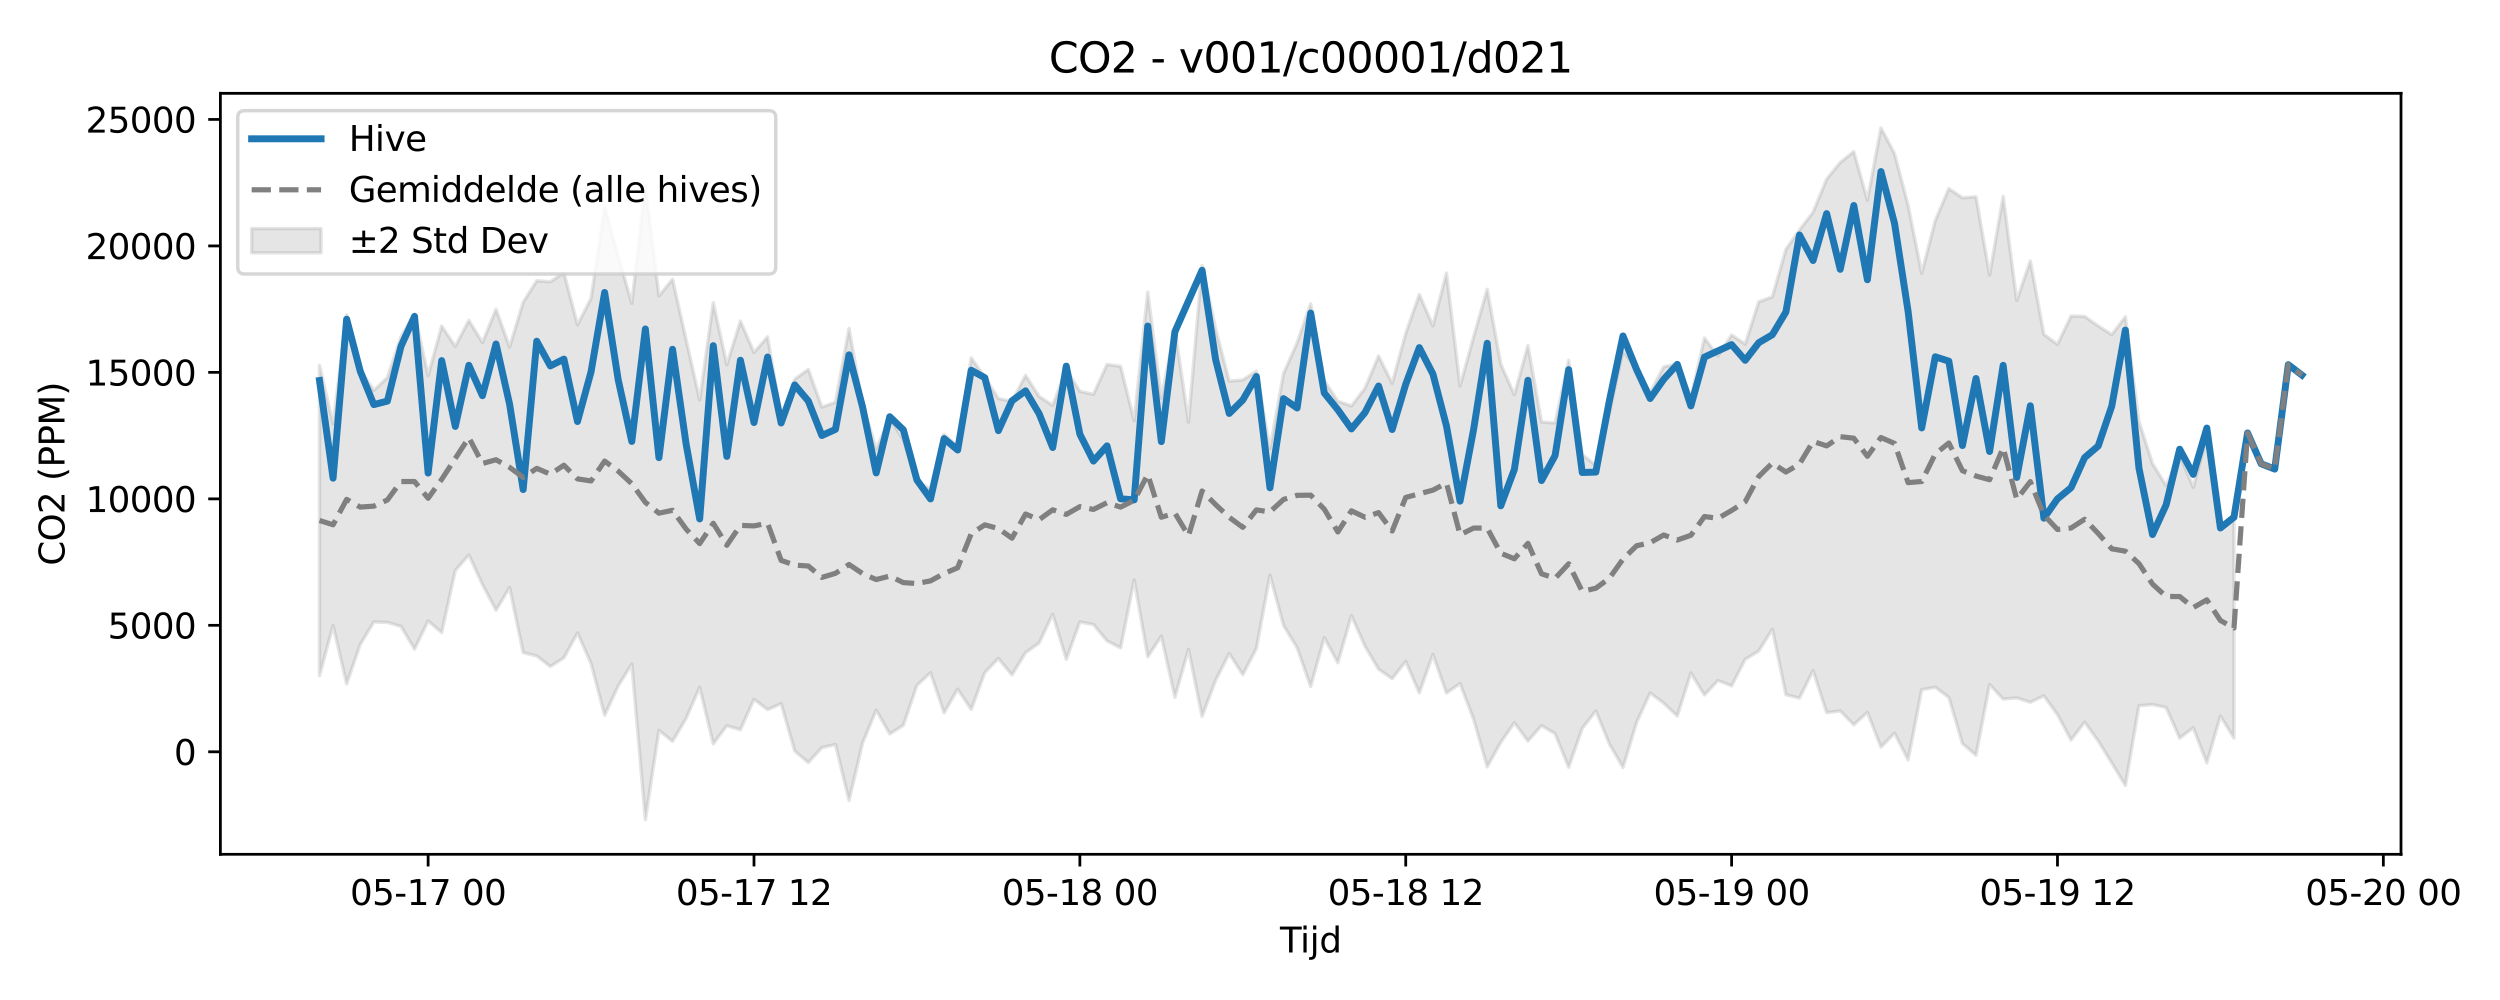 <?xml version="1.0" encoding="utf-8" standalone="no"?>
<!DOCTYPE svg PUBLIC "-//W3C//DTD SVG 1.1//EN"
  "http://www.w3.org/Graphics/SVG/1.1/DTD/svg11.dtd">
<svg xmlns:xlink="http://www.w3.org/1999/xlink" width="720pt" height="288pt" viewBox="0 0 720 288" xmlns="http://www.w3.org/2000/svg" version="1.1">
 <defs>
  <style type="text/css">*{stroke-linejoin: round; stroke-linecap: butt}</style>
 </defs>
 <g id="figure_1">
  <g id="patch_1">
   <path d="M 0 288 
L 720 288 
L 720 0 
L 0 0 
z
" style="fill: #ffffff"/>
  </g>
  <g id="axes_1">
   <g id="patch_2">
    <path d="M 63.47 246.04 
L 691.487 246.04 
L 691.487 26.88 
L 63.47 26.88 
z
" style="fill: #ffffff"/>
   </g>
   <g id="FillBetweenPolyCollection_1">
    <defs>
     <path id="maeb65899b0" d="M 92.016 -182.796 
L 92.016 -93.391 
L 95.927 -107.834 
L 99.837 -91.029 
L 103.748 -102.392 
L 107.658 -108.861 
L 111.568 -108.748 
L 115.479 -107.609 
L 119.389 -101.043 
L 123.3 -109.153 
L 127.21 -105.818 
L 131.121 -123.677 
L 135.031 -128.181 
L 138.942 -119.676 
L 142.852 -112.252 
L 146.762 -118.772 
L 150.673 -100.047 
L 154.583 -99.073 
L 158.494 -96.037 
L 162.404 -98.539 
L 166.315 -105.719 
L 170.225 -96.896 
L 174.135 -82.014 
L 178.046 -90.429 
L 181.956 -96.756 
L 185.867 -51.922 
L 189.777 -77.651 
L 193.688 -74.491 
L 197.598 -81.086 
L 201.509 -90.063 
L 205.419 -73.76 
L 209.329 -78.978 
L 213.24 -77.835 
L 217.15 -86.598 
L 221.061 -83.626 
L 224.971 -85.332 
L 228.882 -71.703 
L 232.792 -68.374 
L 236.703 -72.682 
L 240.613 -73.591 
L 244.523 -57.457 
L 248.434 -74.04 
L 252.344 -83.46 
L 256.255 -76.647 
L 260.165 -79.095 
L 264.076 -90.609 
L 267.986 -94.257 
L 271.897 -82.71 
L 275.807 -89.505 
L 279.717 -83.682 
L 283.628 -94.297 
L 287.538 -98.351 
L 291.449 -93.607 
L 295.359 -100.025 
L 299.27 -102.802 
L 303.18 -111.119 
L 307.09 -98.113 
L 311.001 -108.871 
L 314.911 -108.132 
L 318.822 -103.411 
L 322.732 -101.41 
L 326.643 -120.979 
L 330.553 -98.835 
L 334.464 -104.788 
L 338.374 -87.185 
L 342.284 -101.011 
L 346.195 -81.666 
L 350.105 -92.066 
L 354.016 -99.779 
L 357.926 -93.684 
L 361.837 -101.206 
L 365.747 -122.392 
L 369.658 -107.877 
L 373.568 -101.448 
L 377.478 -90.277 
L 381.389 -104.354 
L 385.299 -97.134 
L 389.21 -110.701 
L 393.12 -101.872 
L 397.031 -95.259 
L 400.941 -92.541 
L 404.851 -97.503 
L 408.762 -88.437 
L 412.672 -99.501 
L 416.583 -88.397 
L 420.493 -91.134 
L 424.404 -80.848 
L 428.314 -67.162 
L 432.225 -74.191 
L 436.135 -79.834 
L 440.045 -74.559 
L 443.956 -79.025 
L 447.866 -76.696 
L 451.777 -67.018 
L 455.687 -78.221 
L 459.598 -83.254 
L 463.508 -73.728 
L 467.419 -66.956 
L 471.329 -79.887 
L 475.239 -88.428 
L 479.15 -85.49 
L 483.06 -81.767 
L 486.971 -94.186 
L 490.881 -87.838 
L 494.792 -92.016 
L 498.702 -90.456 
L 502.613 -98.099 
L 506.523 -100.51 
L 510.433 -106.774 
L 514.344 -87.908 
L 518.254 -86.954 
L 522.165 -94.843 
L 526.075 -82.762 
L 529.986 -83.249 
L 533.896 -79.26 
L 537.806 -82.817 
L 541.717 -72.835 
L 545.627 -76.828 
L 549.538 -69.15 
L 553.448 -89.364 
L 557.359 -90.072 
L 561.269 -87.144 
L 565.18 -73.841 
L 569.09 -70.485 
L 573 -90.877 
L 576.911 -86.658 
L 580.821 -86.996 
L 584.732 -85.74 
L 588.642 -87.609 
L 592.553 -82.189 
L 596.463 -74.864 
L 600.374 -80.026 
L 604.284 -74.601 
L 608.194 -68.257 
L 612.105 -61.781 
L 616.015 -84.735 
L 619.926 -85.087 
L 623.836 -84.258 
L 627.747 -75.42 
L 631.657 -78.38 
L 635.568 -68.292 
L 639.478 -81.759 
L 643.388 -75.44 
L 643.388 -138.843 
L 643.388 -138.843 
L 639.478 -136.847 
L 635.568 -162.187 
L 631.657 -147.651 
L 627.747 -156.992 
L 623.836 -148.158 
L 619.926 -154.479 
L 616.015 -166.653 
L 612.105 -196.75 
L 608.194 -191.619 
L 604.284 -194.135 
L 600.374 -196.869 
L 596.463 -196.982 
L 592.553 -188.819 
L 588.642 -191.711 
L 584.732 -212.842 
L 580.821 -201.455 
L 576.911 -231.431 
L 573 -208.792 
L 569.09 -231.33 
L 565.18 -231.019 
L 561.269 -233.689 
L 557.359 -224.487 
L 553.448 -209.296 
L 549.538 -228.846 
L 545.627 -243.765 
L 541.717 -251.158 
L 537.806 -230.352 
L 533.896 -244.344 
L 529.986 -241.206 
L 526.075 -236.415 
L 522.165 -226.88 
L 518.254 -221.764 
L 514.344 -216.198 
L 510.433 -202.515 
L 506.523 -201.072 
L 502.613 -188.9 
L 498.702 -191.522 
L 494.792 -185.437 
L 490.881 -190.644 
L 486.971 -173.476 
L 483.06 -183.186 
L 479.15 -182.351 
L 475.239 -174.952 
L 471.329 -181.746 
L 467.419 -186.979 
L 463.508 -169.226 
L 459.598 -153.929 
L 455.687 -157.118 
L 451.777 -184.236 
L 447.866 -166.191 
L 443.956 -166.472 
L 440.045 -188.478 
L 436.135 -174.304 
L 432.225 -183.15 
L 428.314 -204.683 
L 424.404 -190.991 
L 420.493 -176.821 
L 416.583 -209.372 
L 412.672 -194.179 
L 408.762 -203.184 
L 404.851 -191.977 
L 400.941 -177.604 
L 397.031 -185.478 
L 393.12 -176.196 
L 389.21 -171.064 
L 385.299 -172.467 
L 381.389 -178.383 
L 377.478 -200.51 
L 373.568 -189.254 
L 369.658 -180.449 
L 365.747 -158.758 
L 361.837 -181.094 
L 357.926 -178.579 
L 354.016 -178.241 
L 350.105 -193.275 
L 346.195 -211.52 
L 342.284 -166.437 
L 338.374 -193.259 
L 334.464 -173.284 
L 330.553 -203.856 
L 326.643 -166.808 
L 322.732 -182.497 
L 318.822 -183.035 
L 314.911 -174.43 
L 311.001 -175.297 
L 307.09 -181.595 
L 303.18 -171.237 
L 299.27 -173.847 
L 295.359 -179.895 
L 291.449 -172.402 
L 287.538 -173.203 
L 283.628 -179.389 
L 279.717 -184.93 
L 275.807 -159.472 
L 271.897 -162.932 
L 267.986 -147.162 
L 264.076 -149.298 
L 260.165 -161.316 
L 256.255 -167.548 
L 252.344 -158.715 
L 248.434 -171.56 
L 244.523 -193.409 
L 240.613 -172.17 
L 236.703 -170.739 
L 232.792 -181.603 
L 228.882 -178.787 
L 224.971 -167.889 
L 221.061 -190.999 
L 217.15 -186.485 
L 213.24 -195.547 
L 209.329 -182.948 
L 205.419 -200.821 
L 201.509 -172.832 
L 197.598 -190.176 
L 193.688 -207.579 
L 189.777 -202.755 
L 185.867 -234.724 
L 181.956 -200.649 
L 178.046 -214.215 
L 174.135 -228.404 
L 170.225 -202.086 
L 166.315 -194.447 
L 162.404 -209.493 
L 158.494 -206.837 
L 154.583 -207.16 
L 150.673 -200.955 
L 146.762 -188.044 
L 142.852 -198.937 
L 138.942 -189.342 
L 135.031 -195.765 
L 131.121 -188.243 
L 127.21 -194.096 
L 123.3 -179.848 
L 119.389 -197.58 
L 115.479 -191.042 
L 111.568 -179.267 
L 107.658 -175.592 
L 103.748 -181.53 
L 99.837 -197.32 
L 95.927 -165.903 
L 92.016 -182.796 
z
" style="stroke: #808080; stroke-opacity: 0.2"/>
    </defs>
    <g clip-path="url(#p02b83ebd45)">
     <use xlink:href="#maeb65899b0" x="0" y="288" style="fill: #808080; fill-opacity: 0.2; stroke: #808080; stroke-opacity: 0.2"/>
    </g>
   </g>
   <g id="matplotlib.axis_1">
    <g id="xtick_1">
     <g id="line2d_1">
      <defs>
       <path id="m9138beccdd" d="M 0 0 
L 0 3.5 
" style="stroke: #000000; stroke-width: 0.8"/>
      </defs>
      <g>
       <use xlink:href="#m9138beccdd" x="123.3" y="246.04" style="stroke: #000000; stroke-width: 0.8"/>
      </g>
     </g>
     <g id="text_1">
      <!-- 05-17 00 -->
      <g transform="translate(100.819 260.638) scale(0.1 -0.1)">
       <defs>
        <path id="DejaVuSans-30" d="M 2034 4250 
Q 1547 4250 1301 3770 
Q 1056 3291 1056 2328 
Q 1056 1369 1301 889 
Q 1547 409 2034 409 
Q 2525 409 2770 889 
Q 3016 1369 3016 2328 
Q 3016 3291 2770 3770 
Q 2525 4250 2034 4250 
z
M 2034 4750 
Q 2819 4750 3233 4129 
Q 3647 3509 3647 2328 
Q 3647 1150 3233 529 
Q 2819 -91 2034 -91 
Q 1250 -91 836 529 
Q 422 1150 422 2328 
Q 422 3509 836 4129 
Q 1250 4750 2034 4750 
z
" transform="scale(0.016)"/>
        <path id="DejaVuSans-35" d="M 691 4666 
L 3169 4666 
L 3169 4134 
L 1269 4134 
L 1269 2991 
Q 1406 3038 1543 3061 
Q 1681 3084 1819 3084 
Q 2600 3084 3056 2656 
Q 3513 2228 3513 1497 
Q 3513 744 3044 326 
Q 2575 -91 1722 -91 
Q 1428 -91 1123 -41 
Q 819 9 494 109 
L 494 744 
Q 775 591 1075 516 
Q 1375 441 1709 441 
Q 2250 441 2565 725 
Q 2881 1009 2881 1497 
Q 2881 1984 2565 2268 
Q 2250 2553 1709 2553 
Q 1456 2553 1204 2497 
Q 953 2441 691 2322 
L 691 4666 
z
" transform="scale(0.016)"/>
        <path id="DejaVuSans-2d" d="M 313 2009 
L 1997 2009 
L 1997 1497 
L 313 1497 
L 313 2009 
z
" transform="scale(0.016)"/>
        <path id="DejaVuSans-31" d="M 794 531 
L 1825 531 
L 1825 4091 
L 703 3866 
L 703 4441 
L 1819 4666 
L 2450 4666 
L 2450 531 
L 3481 531 
L 3481 0 
L 794 0 
L 794 531 
z
" transform="scale(0.016)"/>
        <path id="DejaVuSans-37" d="M 525 4666 
L 3525 4666 
L 3525 4397 
L 1831 0 
L 1172 0 
L 2766 4134 
L 525 4134 
L 525 4666 
z
" transform="scale(0.016)"/>
        <path id="DejaVuSans-20" transform="scale(0.016)"/>
       </defs>
       <use xlink:href="#DejaVuSans-30"/>
       <use xlink:href="#DejaVuSans-35" transform="translate(63.623 0)"/>
       <use xlink:href="#DejaVuSans-2d" transform="translate(127.246 0)"/>
       <use xlink:href="#DejaVuSans-31" transform="translate(163.33 0)"/>
       <use xlink:href="#DejaVuSans-37" transform="translate(226.953 0)"/>
       <use xlink:href="#DejaVuSans-20" transform="translate(290.576 0)"/>
       <use xlink:href="#DejaVuSans-30" transform="translate(322.363 0)"/>
       <use xlink:href="#DejaVuSans-30" transform="translate(385.986 0)"/>
      </g>
     </g>
    </g>
    <g id="xtick_2">
     <g id="line2d_2">
      <g>
       <use xlink:href="#m9138beccdd" x="217.15" y="246.04" style="stroke: #000000; stroke-width: 0.8"/>
      </g>
     </g>
     <g id="text_2">
      <!-- 05-17 12 -->
      <g transform="translate(194.67 260.638) scale(0.1 -0.1)">
       <defs>
        <path id="DejaVuSans-32" d="M 1228 531 
L 3431 531 
L 3431 0 
L 469 0 
L 469 531 
Q 828 903 1448 1529 
Q 2069 2156 2228 2338 
Q 2531 2678 2651 2914 
Q 2772 3150 2772 3378 
Q 2772 3750 2511 3984 
Q 2250 4219 1831 4219 
Q 1534 4219 1204 4116 
Q 875 4013 500 3803 
L 500 4441 
Q 881 4594 1212 4672 
Q 1544 4750 1819 4750 
Q 2544 4750 2975 4387 
Q 3406 4025 3406 3419 
Q 3406 3131 3298 2873 
Q 3191 2616 2906 2266 
Q 2828 2175 2409 1742 
Q 1991 1309 1228 531 
z
" transform="scale(0.016)"/>
       </defs>
       <use xlink:href="#DejaVuSans-30"/>
       <use xlink:href="#DejaVuSans-35" transform="translate(63.623 0)"/>
       <use xlink:href="#DejaVuSans-2d" transform="translate(127.246 0)"/>
       <use xlink:href="#DejaVuSans-31" transform="translate(163.33 0)"/>
       <use xlink:href="#DejaVuSans-37" transform="translate(226.953 0)"/>
       <use xlink:href="#DejaVuSans-20" transform="translate(290.576 0)"/>
       <use xlink:href="#DejaVuSans-31" transform="translate(322.363 0)"/>
       <use xlink:href="#DejaVuSans-32" transform="translate(385.986 0)"/>
      </g>
     </g>
    </g>
    <g id="xtick_3">
     <g id="line2d_3">
      <g>
       <use xlink:href="#m9138beccdd" x="311.001" y="246.04" style="stroke: #000000; stroke-width: 0.8"/>
      </g>
     </g>
     <g id="text_3">
      <!-- 05-18 00 -->
      <g transform="translate(288.52 260.638) scale(0.1 -0.1)">
       <defs>
        <path id="DejaVuSans-38" d="M 2034 2216 
Q 1584 2216 1326 1975 
Q 1069 1734 1069 1313 
Q 1069 891 1326 650 
Q 1584 409 2034 409 
Q 2484 409 2743 651 
Q 3003 894 3003 1313 
Q 3003 1734 2745 1975 
Q 2488 2216 2034 2216 
z
M 1403 2484 
Q 997 2584 770 2862 
Q 544 3141 544 3541 
Q 544 4100 942 4425 
Q 1341 4750 2034 4750 
Q 2731 4750 3128 4425 
Q 3525 4100 3525 3541 
Q 3525 3141 3298 2862 
Q 3072 2584 2669 2484 
Q 3125 2378 3379 2068 
Q 3634 1759 3634 1313 
Q 3634 634 3220 271 
Q 2806 -91 2034 -91 
Q 1263 -91 848 271 
Q 434 634 434 1313 
Q 434 1759 690 2068 
Q 947 2378 1403 2484 
z
M 1172 3481 
Q 1172 3119 1398 2916 
Q 1625 2713 2034 2713 
Q 2441 2713 2670 2916 
Q 2900 3119 2900 3481 
Q 2900 3844 2670 4047 
Q 2441 4250 2034 4250 
Q 1625 4250 1398 4047 
Q 1172 3844 1172 3481 
z
" transform="scale(0.016)"/>
       </defs>
       <use xlink:href="#DejaVuSans-30"/>
       <use xlink:href="#DejaVuSans-35" transform="translate(63.623 0)"/>
       <use xlink:href="#DejaVuSans-2d" transform="translate(127.246 0)"/>
       <use xlink:href="#DejaVuSans-31" transform="translate(163.33 0)"/>
       <use xlink:href="#DejaVuSans-38" transform="translate(226.953 0)"/>
       <use xlink:href="#DejaVuSans-20" transform="translate(290.576 0)"/>
       <use xlink:href="#DejaVuSans-30" transform="translate(322.363 0)"/>
       <use xlink:href="#DejaVuSans-30" transform="translate(385.986 0)"/>
      </g>
     </g>
    </g>
    <g id="xtick_4">
     <g id="line2d_4">
      <g>
       <use xlink:href="#m9138beccdd" x="404.851" y="246.04" style="stroke: #000000; stroke-width: 0.8"/>
      </g>
     </g>
     <g id="text_4">
      <!-- 05-18 12 -->
      <g transform="translate(382.371 260.638) scale(0.1 -0.1)">
       <use xlink:href="#DejaVuSans-30"/>
       <use xlink:href="#DejaVuSans-35" transform="translate(63.623 0)"/>
       <use xlink:href="#DejaVuSans-2d" transform="translate(127.246 0)"/>
       <use xlink:href="#DejaVuSans-31" transform="translate(163.33 0)"/>
       <use xlink:href="#DejaVuSans-38" transform="translate(226.953 0)"/>
       <use xlink:href="#DejaVuSans-20" transform="translate(290.576 0)"/>
       <use xlink:href="#DejaVuSans-31" transform="translate(322.363 0)"/>
       <use xlink:href="#DejaVuSans-32" transform="translate(385.986 0)"/>
      </g>
     </g>
    </g>
    <g id="xtick_5">
     <g id="line2d_5">
      <g>
       <use xlink:href="#m9138beccdd" x="498.702" y="246.04" style="stroke: #000000; stroke-width: 0.8"/>
      </g>
     </g>
     <g id="text_5">
      <!-- 05-19 00 -->
      <g transform="translate(476.222 260.638) scale(0.1 -0.1)">
       <defs>
        <path id="DejaVuSans-39" d="M 703 97 
L 703 672 
Q 941 559 1184 500 
Q 1428 441 1663 441 
Q 2288 441 2617 861 
Q 2947 1281 2994 2138 
Q 2813 1869 2534 1725 
Q 2256 1581 1919 1581 
Q 1219 1581 811 2004 
Q 403 2428 403 3163 
Q 403 3881 828 4315 
Q 1253 4750 1959 4750 
Q 2769 4750 3195 4129 
Q 3622 3509 3622 2328 
Q 3622 1225 3098 567 
Q 2575 -91 1691 -91 
Q 1453 -91 1209 -44 
Q 966 3 703 97 
z
M 1959 2075 
Q 2384 2075 2632 2365 
Q 2881 2656 2881 3163 
Q 2881 3666 2632 3958 
Q 2384 4250 1959 4250 
Q 1534 4250 1286 3958 
Q 1038 3666 1038 3163 
Q 1038 2656 1286 2365 
Q 1534 2075 1959 2075 
z
" transform="scale(0.016)"/>
       </defs>
       <use xlink:href="#DejaVuSans-30"/>
       <use xlink:href="#DejaVuSans-35" transform="translate(63.623 0)"/>
       <use xlink:href="#DejaVuSans-2d" transform="translate(127.246 0)"/>
       <use xlink:href="#DejaVuSans-31" transform="translate(163.33 0)"/>
       <use xlink:href="#DejaVuSans-39" transform="translate(226.953 0)"/>
       <use xlink:href="#DejaVuSans-20" transform="translate(290.576 0)"/>
       <use xlink:href="#DejaVuSans-30" transform="translate(322.363 0)"/>
       <use xlink:href="#DejaVuSans-30" transform="translate(385.986 0)"/>
      </g>
     </g>
    </g>
    <g id="xtick_6">
     <g id="line2d_6">
      <g>
       <use xlink:href="#m9138beccdd" x="592.553" y="246.04" style="stroke: #000000; stroke-width: 0.8"/>
      </g>
     </g>
     <g id="text_6">
      <!-- 05-19 12 -->
      <g transform="translate(570.072 260.638) scale(0.1 -0.1)">
       <use xlink:href="#DejaVuSans-30"/>
       <use xlink:href="#DejaVuSans-35" transform="translate(63.623 0)"/>
       <use xlink:href="#DejaVuSans-2d" transform="translate(127.246 0)"/>
       <use xlink:href="#DejaVuSans-31" transform="translate(163.33 0)"/>
       <use xlink:href="#DejaVuSans-39" transform="translate(226.953 0)"/>
       <use xlink:href="#DejaVuSans-20" transform="translate(290.576 0)"/>
       <use xlink:href="#DejaVuSans-31" transform="translate(322.363 0)"/>
       <use xlink:href="#DejaVuSans-32" transform="translate(385.986 0)"/>
      </g>
     </g>
    </g>
    <g id="xtick_7">
     <g id="line2d_7">
      <g>
       <use xlink:href="#m9138beccdd" x="686.403" y="246.04" style="stroke: #000000; stroke-width: 0.8"/>
      </g>
     </g>
     <g id="text_7">
      <!-- 05-20 00 -->
      <g transform="translate(663.923 260.638) scale(0.1 -0.1)">
       <use xlink:href="#DejaVuSans-30"/>
       <use xlink:href="#DejaVuSans-35" transform="translate(63.623 0)"/>
       <use xlink:href="#DejaVuSans-2d" transform="translate(127.246 0)"/>
       <use xlink:href="#DejaVuSans-32" transform="translate(163.33 0)"/>
       <use xlink:href="#DejaVuSans-30" transform="translate(226.953 0)"/>
       <use xlink:href="#DejaVuSans-20" transform="translate(290.576 0)"/>
       <use xlink:href="#DejaVuSans-30" transform="translate(322.363 0)"/>
       <use xlink:href="#DejaVuSans-30" transform="translate(385.986 0)"/>
      </g>
     </g>
    </g>
    <g id="text_8">
     <!-- Tijd -->
     <g transform="translate(368.628 274.317) scale(0.1 -0.1)">
      <defs>
       <path id="DejaVuSans-54" d="M -19 4666 
L 3928 4666 
L 3928 4134 
L 2272 4134 
L 2272 0 
L 1638 0 
L 1638 4134 
L -19 4134 
L -19 4666 
z
" transform="scale(0.016)"/>
       <path id="DejaVuSans-69" d="M 603 3500 
L 1178 3500 
L 1178 0 
L 603 0 
L 603 3500 
z
M 603 4863 
L 1178 4863 
L 1178 4134 
L 603 4134 
L 603 4863 
z
" transform="scale(0.016)"/>
       <path id="DejaVuSans-6a" d="M 603 3500 
L 1178 3500 
L 1178 -63 
Q 1178 -731 923 -1031 
Q 669 -1331 103 -1331 
L -116 -1331 
L -116 -844 
L 38 -844 
Q 366 -844 484 -692 
Q 603 -541 603 -63 
L 603 3500 
z
M 603 4863 
L 1178 4863 
L 1178 4134 
L 603 4134 
L 603 4863 
z
" transform="scale(0.016)"/>
       <path id="DejaVuSans-64" d="M 2906 2969 
L 2906 4863 
L 3481 4863 
L 3481 0 
L 2906 0 
L 2906 525 
Q 2725 213 2448 61 
Q 2172 -91 1784 -91 
Q 1150 -91 751 415 
Q 353 922 353 1747 
Q 353 2572 751 3078 
Q 1150 3584 1784 3584 
Q 2172 3584 2448 3432 
Q 2725 3281 2906 2969 
z
M 947 1747 
Q 947 1113 1208 752 
Q 1469 391 1925 391 
Q 2381 391 2643 752 
Q 2906 1113 2906 1747 
Q 2906 2381 2643 2742 
Q 2381 3103 1925 3103 
Q 1469 3103 1208 2742 
Q 947 2381 947 1747 
z
" transform="scale(0.016)"/>
      </defs>
      <use xlink:href="#DejaVuSans-54"/>
      <use xlink:href="#DejaVuSans-69" transform="translate(57.959 0)"/>
      <use xlink:href="#DejaVuSans-6a" transform="translate(85.742 0)"/>
      <use xlink:href="#DejaVuSans-64" transform="translate(113.525 0)"/>
     </g>
    </g>
   </g>
   <g id="matplotlib.axis_2">
    <g id="ytick_1">
     <g id="line2d_8">
      <defs>
       <path id="mb1fd7b5cd1" d="M 0 0 
L -3.5 0 
" style="stroke: #000000; stroke-width: 0.8"/>
      </defs>
      <g>
       <use xlink:href="#mb1fd7b5cd1" x="63.47" y="216.512" style="stroke: #000000; stroke-width: 0.8"/>
      </g>
     </g>
     <g id="text_9">
      <!-- 0 -->
      <g transform="translate(50.108 220.311) scale(0.1 -0.1)">
       <use xlink:href="#DejaVuSans-30"/>
      </g>
     </g>
    </g>
    <g id="ytick_2">
     <g id="line2d_9">
      <g>
       <use xlink:href="#mb1fd7b5cd1" x="63.47" y="180.089" style="stroke: #000000; stroke-width: 0.8"/>
      </g>
     </g>
     <g id="text_10">
      <!-- 5000 -->
      <g transform="translate(31.02 183.889) scale(0.1 -0.1)">
       <use xlink:href="#DejaVuSans-35"/>
       <use xlink:href="#DejaVuSans-30" transform="translate(63.623 0)"/>
       <use xlink:href="#DejaVuSans-30" transform="translate(127.246 0)"/>
       <use xlink:href="#DejaVuSans-30" transform="translate(190.869 0)"/>
      </g>
     </g>
    </g>
    <g id="ytick_3">
     <g id="line2d_10">
      <g>
       <use xlink:href="#mb1fd7b5cd1" x="63.47" y="143.667" style="stroke: #000000; stroke-width: 0.8"/>
      </g>
     </g>
     <g id="text_11">
      <!-- 10000 -->
      <g transform="translate(24.657 147.466) scale(0.1 -0.1)">
       <use xlink:href="#DejaVuSans-31"/>
       <use xlink:href="#DejaVuSans-30" transform="translate(63.623 0)"/>
       <use xlink:href="#DejaVuSans-30" transform="translate(127.246 0)"/>
       <use xlink:href="#DejaVuSans-30" transform="translate(190.869 0)"/>
       <use xlink:href="#DejaVuSans-30" transform="translate(254.492 0)"/>
      </g>
     </g>
    </g>
    <g id="ytick_4">
     <g id="line2d_11">
      <g>
       <use xlink:href="#mb1fd7b5cd1" x="63.47" y="107.244" style="stroke: #000000; stroke-width: 0.8"/>
      </g>
     </g>
     <g id="text_12">
      <!-- 15000 -->
      <g transform="translate(24.657 111.043) scale(0.1 -0.1)">
       <use xlink:href="#DejaVuSans-31"/>
       <use xlink:href="#DejaVuSans-35" transform="translate(63.623 0)"/>
       <use xlink:href="#DejaVuSans-30" transform="translate(127.246 0)"/>
       <use xlink:href="#DejaVuSans-30" transform="translate(190.869 0)"/>
       <use xlink:href="#DejaVuSans-30" transform="translate(254.492 0)"/>
      </g>
     </g>
    </g>
    <g id="ytick_5">
     <g id="line2d_12">
      <g>
       <use xlink:href="#mb1fd7b5cd1" x="63.47" y="70.822" style="stroke: #000000; stroke-width: 0.8"/>
      </g>
     </g>
     <g id="text_13">
      <!-- 20000 -->
      <g transform="translate(24.657 74.621) scale(0.1 -0.1)">
       <use xlink:href="#DejaVuSans-32"/>
       <use xlink:href="#DejaVuSans-30" transform="translate(63.623 0)"/>
       <use xlink:href="#DejaVuSans-30" transform="translate(127.246 0)"/>
       <use xlink:href="#DejaVuSans-30" transform="translate(190.869 0)"/>
       <use xlink:href="#DejaVuSans-30" transform="translate(254.492 0)"/>
      </g>
     </g>
    </g>
    <g id="ytick_6">
     <g id="line2d_13">
      <g>
       <use xlink:href="#mb1fd7b5cd1" x="63.47" y="34.399" style="stroke: #000000; stroke-width: 0.8"/>
      </g>
     </g>
     <g id="text_14">
      <!-- 25000 -->
      <g transform="translate(24.657 38.198) scale(0.1 -0.1)">
       <use xlink:href="#DejaVuSans-32"/>
       <use xlink:href="#DejaVuSans-35" transform="translate(63.623 0)"/>
       <use xlink:href="#DejaVuSans-30" transform="translate(127.246 0)"/>
       <use xlink:href="#DejaVuSans-30" transform="translate(190.869 0)"/>
       <use xlink:href="#DejaVuSans-30" transform="translate(254.492 0)"/>
      </g>
     </g>
    </g>
    <g id="text_15">
     <!-- CO2 (PPM) -->
     <g transform="translate(18.578 162.903) rotate(-90) scale(0.1 -0.1)">
      <defs>
       <path id="DejaVuSans-43" d="M 4122 4306 
L 4122 3641 
Q 3803 3938 3442 4084 
Q 3081 4231 2675 4231 
Q 1875 4231 1450 3742 
Q 1025 3253 1025 2328 
Q 1025 1406 1450 917 
Q 1875 428 2675 428 
Q 3081 428 3442 575 
Q 3803 722 4122 1019 
L 4122 359 
Q 3791 134 3420 21 
Q 3050 -91 2638 -91 
Q 1578 -91 968 557 
Q 359 1206 359 2328 
Q 359 3453 968 4101 
Q 1578 4750 2638 4750 
Q 3056 4750 3426 4639 
Q 3797 4528 4122 4306 
z
" transform="scale(0.016)"/>
       <path id="DejaVuSans-4f" d="M 2522 4238 
Q 1834 4238 1429 3725 
Q 1025 3213 1025 2328 
Q 1025 1447 1429 934 
Q 1834 422 2522 422 
Q 3209 422 3611 934 
Q 4013 1447 4013 2328 
Q 4013 3213 3611 3725 
Q 3209 4238 2522 4238 
z
M 2522 4750 
Q 3503 4750 4090 4092 
Q 4678 3434 4678 2328 
Q 4678 1225 4090 567 
Q 3503 -91 2522 -91 
Q 1538 -91 948 565 
Q 359 1222 359 2328 
Q 359 3434 948 4092 
Q 1538 4750 2522 4750 
z
" transform="scale(0.016)"/>
       <path id="DejaVuSans-28" d="M 1984 4856 
Q 1566 4138 1362 3434 
Q 1159 2731 1159 2009 
Q 1159 1288 1364 580 
Q 1569 -128 1984 -844 
L 1484 -844 
Q 1016 -109 783 600 
Q 550 1309 550 2009 
Q 550 2706 781 3412 
Q 1013 4119 1484 4856 
L 1984 4856 
z
" transform="scale(0.016)"/>
       <path id="DejaVuSans-50" d="M 1259 4147 
L 1259 2394 
L 2053 2394 
Q 2494 2394 2734 2622 
Q 2975 2850 2975 3272 
Q 2975 3691 2734 3919 
Q 2494 4147 2053 4147 
L 1259 4147 
z
M 628 4666 
L 2053 4666 
Q 2838 4666 3239 4311 
Q 3641 3956 3641 3272 
Q 3641 2581 3239 2228 
Q 2838 1875 2053 1875 
L 1259 1875 
L 1259 0 
L 628 0 
L 628 4666 
z
" transform="scale(0.016)"/>
       <path id="DejaVuSans-4d" d="M 628 4666 
L 1569 4666 
L 2759 1491 
L 3956 4666 
L 4897 4666 
L 4897 0 
L 4281 0 
L 4281 4097 
L 3078 897 
L 2444 897 
L 1241 4097 
L 1241 0 
L 628 0 
L 628 4666 
z
" transform="scale(0.016)"/>
       <path id="DejaVuSans-29" d="M 513 4856 
L 1013 4856 
Q 1481 4119 1714 3412 
Q 1947 2706 1947 2009 
Q 1947 1309 1714 600 
Q 1481 -109 1013 -844 
L 513 -844 
Q 928 -128 1133 580 
Q 1338 1288 1338 2009 
Q 1338 2731 1133 3434 
Q 928 4138 513 4856 
z
" transform="scale(0.016)"/>
      </defs>
      <use xlink:href="#DejaVuSans-43"/>
      <use xlink:href="#DejaVuSans-4f" transform="translate(69.824 0)"/>
      <use xlink:href="#DejaVuSans-32" transform="translate(148.535 0)"/>
      <use xlink:href="#DejaVuSans-20" transform="translate(212.158 0)"/>
      <use xlink:href="#DejaVuSans-28" transform="translate(243.945 0)"/>
      <use xlink:href="#DejaVuSans-50" transform="translate(282.959 0)"/>
      <use xlink:href="#DejaVuSans-50" transform="translate(343.262 0)"/>
      <use xlink:href="#DejaVuSans-4d" transform="translate(403.564 0)"/>
      <use xlink:href="#DejaVuSans-29" transform="translate(489.844 0)"/>
     </g>
    </g>
   </g>
   <g id="line2d_14">
    <path d="M 92.016 109.59 
L 95.927 137.715 
L 99.837 91.935 
L 103.748 106.902 
L 107.658 116.527 
L 111.568 115.517 
L 115.479 99.763 
L 119.389 91.128 
L 123.3 136.239 
L 127.21 103.857 
L 131.121 122.809 
L 135.031 105.207 
L 138.942 113.958 
L 142.852 99.071 
L 146.762 116.406 
L 150.673 140.99 
L 154.583 98.27 
L 158.494 105.39 
L 162.404 103.42 
L 166.315 121.403 
L 170.225 107.067 
L 174.135 84.229 
L 178.046 109.422 
L 181.956 127.131 
L 185.867 94.748 
L 189.777 131.805 
L 193.688 100.593 
L 197.598 127.867 
L 201.509 149.447 
L 205.419 99.554 
L 209.329 131.443 
L 213.24 103.748 
L 217.15 121.693 
L 221.061 102.827 
L 224.971 121.821 
L 228.882 110.857 
L 232.792 115.49 
L 236.703 125.43 
L 240.613 123.661 
L 244.523 102.189 
L 248.434 117.275 
L 252.344 136.2 
L 256.255 120.021 
L 260.165 123.798 
L 264.076 138.254 
L 267.986 143.692 
L 271.897 126.313 
L 275.807 129.603 
L 279.717 106.63 
L 283.628 108.786 
L 287.538 124.023 
L 291.449 115.427 
L 295.359 112.56 
L 299.27 119.162 
L 303.18 128.889 
L 307.09 105.447 
L 311.001 125.05 
L 314.911 132.786 
L 318.822 128.411 
L 322.732 143.662 
L 326.643 143.958 
L 330.553 93.897 
L 334.464 127.18 
L 338.374 95.516 
L 346.195 77.837 
L 350.105 103.598 
L 354.016 119.071 
L 357.926 115.195 
L 361.837 108.432 
L 365.747 140.484 
L 369.658 114.806 
L 373.568 117.501 
L 377.478 90.174 
L 381.389 113.176 
L 385.299 118.013 
L 389.21 123.529 
L 393.12 118.807 
L 397.031 111.175 
L 400.941 123.7 
L 404.851 110.653 
L 408.762 100.116 
L 412.672 107.698 
L 416.583 122.695 
L 420.493 144.33 
L 424.404 123.649 
L 428.314 98.862 
L 432.225 145.674 
L 436.135 135.195 
L 440.045 109.524 
L 443.956 138.4 
L 447.866 131.199 
L 451.777 106.465 
L 455.687 136.084 
L 459.598 135.965 
L 463.508 115.371 
L 467.419 96.759 
L 471.329 106.416 
L 475.239 114.772 
L 479.15 109.238 
L 483.06 104.942 
L 486.971 116.899 
L 490.881 102.844 
L 498.702 99.251 
L 502.613 103.765 
L 506.523 98.697 
L 510.433 96.398 
L 514.344 89.844 
L 518.254 67.68 
L 522.165 75.025 
L 526.075 61.527 
L 529.986 77.563 
L 533.896 59.185 
L 537.806 80.561 
L 541.717 49.415 
L 545.627 64.346 
L 549.538 89.698 
L 553.448 123.243 
L 557.359 102.759 
L 561.269 104.02 
L 565.18 128.316 
L 569.09 109.01 
L 573 130.03 
L 576.911 105.219 
L 580.821 137.504 
L 584.732 116.867 
L 588.642 149.229 
L 592.553 143.669 
L 596.463 140.454 
L 600.374 131.797 
L 604.284 128.445 
L 608.194 116.945 
L 612.105 95.072 
L 616.015 134.799 
L 619.926 153.95 
L 623.836 145.426 
L 627.747 129.375 
L 631.657 136.623 
L 635.568 123.282 
L 639.478 152.063 
L 643.388 148.96 
L 647.299 124.686 
L 651.209 133.568 
L 655.12 135.1 
L 659.03 105.022 
L 662.941 108.021 
L 662.941 108.021 
" clip-path="url(#p02b83ebd45)" style="fill: none; stroke: #1f77b4; stroke-width: 2; stroke-linecap: square"/>
   </g>
   <g id="line2d_15">
    <path d="M 92.016 149.907 
L 95.927 151.131 
L 99.837 143.825 
L 103.748 146.039 
L 107.658 145.773 
L 111.568 143.992 
L 115.479 138.675 
L 119.389 138.689 
L 123.3 143.499 
L 127.21 138.043 
L 135.031 126.027 
L 138.942 133.491 
L 142.852 132.405 
L 146.762 134.592 
L 150.673 137.499 
L 154.583 134.884 
L 158.494 136.563 
L 162.404 133.984 
L 166.315 137.917 
L 170.225 138.509 
L 174.135 132.791 
L 178.046 135.678 
L 181.956 139.297 
L 185.867 144.677 
L 189.777 147.797 
L 193.688 146.965 
L 197.598 152.369 
L 201.509 156.553 
L 205.419 150.709 
L 209.329 157.037 
L 213.24 151.309 
L 217.15 151.458 
L 221.061 150.688 
L 224.971 161.389 
L 228.882 162.755 
L 232.792 163.011 
L 236.703 166.289 
L 240.613 165.119 
L 244.523 162.567 
L 248.434 165.2 
L 252.344 166.913 
L 256.255 165.903 
L 260.165 167.794 
L 264.076 168.047 
L 267.986 167.291 
L 271.897 165.179 
L 275.807 163.512 
L 279.717 153.694 
L 283.628 151.157 
L 287.538 152.223 
L 291.449 154.996 
L 295.359 148.04 
L 299.27 149.675 
L 303.18 146.822 
L 307.09 148.146 
L 311.001 145.916 
L 314.911 146.719 
L 318.822 144.777 
L 322.732 146.046 
L 326.643 144.107 
L 330.553 136.655 
L 334.464 148.964 
L 338.374 147.778 
L 342.284 154.276 
L 346.195 141.407 
L 350.105 145.329 
L 354.016 148.99 
L 357.926 151.869 
L 361.837 146.85 
L 365.747 147.425 
L 369.658 143.837 
L 373.568 142.649 
L 377.478 142.606 
L 381.389 146.632 
L 385.299 153.199 
L 389.21 147.117 
L 393.12 148.966 
L 397.031 147.631 
L 400.941 152.927 
L 404.851 143.26 
L 412.672 141.16 
L 416.583 139.115 
L 420.493 154.023 
L 424.404 152.081 
L 428.314 152.077 
L 432.225 159.33 
L 436.135 160.931 
L 440.045 156.481 
L 443.956 165.251 
L 447.866 166.557 
L 451.777 162.373 
L 455.687 170.331 
L 459.598 169.409 
L 463.508 166.523 
L 467.419 161.033 
L 471.329 157.183 
L 475.239 156.31 
L 479.15 154.079 
L 483.06 155.524 
L 486.971 154.169 
L 490.881 148.759 
L 494.792 149.274 
L 498.702 147.011 
L 502.613 144.5 
L 506.523 137.209 
L 510.433 133.356 
L 514.344 135.947 
L 518.254 133.641 
L 522.165 127.139 
L 526.075 128.412 
L 529.986 125.772 
L 533.896 126.198 
L 537.806 131.416 
L 541.717 126.004 
L 545.627 127.704 
L 549.538 139.002 
L 553.448 138.67 
L 557.359 130.72 
L 561.269 127.584 
L 565.18 135.57 
L 569.09 137.093 
L 573 138.166 
L 576.911 128.956 
L 580.821 143.774 
L 584.732 138.709 
L 588.642 148.34 
L 592.553 152.496 
L 596.463 152.077 
L 600.374 149.552 
L 604.284 153.632 
L 608.194 158.062 
L 612.105 158.735 
L 616.015 162.306 
L 619.926 168.217 
L 623.836 171.792 
L 627.747 171.794 
L 631.657 174.984 
L 635.568 172.76 
L 639.478 178.697 
L 643.388 180.858 
L 647.299 124.686 
L 651.209 133.568 
L 655.12 135.1 
L 659.03 105.022 
L 662.941 108.021 
L 662.941 108.021 
" clip-path="url(#p02b83ebd45)" style="fill: none; stroke-dasharray: 5.55,2.4; stroke-dashoffset: 0; stroke: #808080; stroke-width: 1.5"/>
   </g>
   <g id="patch_3">
    <path d="M 63.47 246.04 
L 63.47 26.88 
" style="fill: none; stroke: #000000; stroke-width: 0.8; stroke-linejoin: miter; stroke-linecap: square"/>
   </g>
   <g id="patch_4">
    <path d="M 691.487 246.04 
L 691.487 26.88 
" style="fill: none; stroke: #000000; stroke-width: 0.8; stroke-linejoin: miter; stroke-linecap: square"/>
   </g>
   <g id="patch_5">
    <path d="M 63.47 246.04 
L 691.487 246.04 
" style="fill: none; stroke: #000000; stroke-width: 0.8; stroke-linejoin: miter; stroke-linecap: square"/>
   </g>
   <g id="patch_6">
    <path d="M 63.47 26.88 
L 691.487 26.88 
" style="fill: none; stroke: #000000; stroke-width: 0.8; stroke-linejoin: miter; stroke-linecap: square"/>
   </g>
   <g id="text_16">
    <!-- CO2 - v001/c00001/d021 -->
    <g transform="translate(302.075 20.88) scale(0.12 -0.12)">
     <defs>
      <path id="DejaVuSans-76" d="M 191 3500 
L 800 3500 
L 1894 563 
L 2988 3500 
L 3597 3500 
L 2284 0 
L 1503 0 
L 191 3500 
z
" transform="scale(0.016)"/>
      <path id="DejaVuSans-2f" d="M 1625 4666 
L 2156 4666 
L 531 -594 
L 0 -594 
L 1625 4666 
z
" transform="scale(0.016)"/>
      <path id="DejaVuSans-63" d="M 3122 3366 
L 3122 2828 
Q 2878 2963 2633 3030 
Q 2388 3097 2138 3097 
Q 1578 3097 1268 2742 
Q 959 2388 959 1747 
Q 959 1106 1268 751 
Q 1578 397 2138 397 
Q 2388 397 2633 464 
Q 2878 531 3122 666 
L 3122 134 
Q 2881 22 2623 -34 
Q 2366 -91 2075 -91 
Q 1284 -91 818 406 
Q 353 903 353 1747 
Q 353 2603 823 3093 
Q 1294 3584 2113 3584 
Q 2378 3584 2631 3529 
Q 2884 3475 3122 3366 
z
" transform="scale(0.016)"/>
     </defs>
     <use xlink:href="#DejaVuSans-43"/>
     <use xlink:href="#DejaVuSans-4f" transform="translate(69.824 0)"/>
     <use xlink:href="#DejaVuSans-32" transform="translate(148.535 0)"/>
     <use xlink:href="#DejaVuSans-20" transform="translate(212.158 0)"/>
     <use xlink:href="#DejaVuSans-2d" transform="translate(243.945 0)"/>
     <use xlink:href="#DejaVuSans-20" transform="translate(280.029 0)"/>
     <use xlink:href="#DejaVuSans-76" transform="translate(311.816 0)"/>
     <use xlink:href="#DejaVuSans-30" transform="translate(370.996 0)"/>
     <use xlink:href="#DejaVuSans-30" transform="translate(434.619 0)"/>
     <use xlink:href="#DejaVuSans-31" transform="translate(498.242 0)"/>
     <use xlink:href="#DejaVuSans-2f" transform="translate(561.865 0)"/>
     <use xlink:href="#DejaVuSans-63" transform="translate(595.557 0)"/>
     <use xlink:href="#DejaVuSans-30" transform="translate(650.537 0)"/>
     <use xlink:href="#DejaVuSans-30" transform="translate(714.16 0)"/>
     <use xlink:href="#DejaVuSans-30" transform="translate(777.783 0)"/>
     <use xlink:href="#DejaVuSans-30" transform="translate(841.406 0)"/>
     <use xlink:href="#DejaVuSans-31" transform="translate(905.029 0)"/>
     <use xlink:href="#DejaVuSans-2f" transform="translate(968.652 0)"/>
     <use xlink:href="#DejaVuSans-64" transform="translate(1002.344 0)"/>
     <use xlink:href="#DejaVuSans-30" transform="translate(1065.82 0)"/>
     <use xlink:href="#DejaVuSans-32" transform="translate(1129.443 0)"/>
     <use xlink:href="#DejaVuSans-31" transform="translate(1193.066 0)"/>
    </g>
   </g>
   <g id="legend_1">
    <g id="patch_7">
     <path d="M 70.47 78.914 
L 221.414 78.914 
Q 223.414 78.914 223.414 76.914 
L 223.414 33.88 
Q 223.414 31.88 221.414 31.88 
L 70.47 31.88 
Q 68.47 31.88 68.47 33.88 
L 68.47 76.914 
Q 68.47 78.914 70.47 78.914 
z
" style="fill: #ffffff; opacity: 0.8; stroke: #cccccc; stroke-linejoin: miter"/>
    </g>
    <g id="line2d_16">
     <path d="M 72.47 39.978 
L 82.47 39.978 
L 92.47 39.978 
" style="fill: none; stroke: #1f77b4; stroke-width: 2; stroke-linecap: square"/>
    </g>
    <g id="text_17">
     <!-- Hive -->
     <g transform="translate(100.47 43.478) scale(0.1 -0.1)">
      <defs>
       <path id="DejaVuSans-48" d="M 628 4666 
L 1259 4666 
L 1259 2753 
L 3553 2753 
L 3553 4666 
L 4184 4666 
L 4184 0 
L 3553 0 
L 3553 2222 
L 1259 2222 
L 1259 0 
L 628 0 
L 628 4666 
z
" transform="scale(0.016)"/>
       <path id="DejaVuSans-65" d="M 3597 1894 
L 3597 1613 
L 953 1613 
Q 991 1019 1311 708 
Q 1631 397 2203 397 
Q 2534 397 2845 478 
Q 3156 559 3463 722 
L 3463 178 
Q 3153 47 2828 -22 
Q 2503 -91 2169 -91 
Q 1331 -91 842 396 
Q 353 884 353 1716 
Q 353 2575 817 3079 
Q 1281 3584 2069 3584 
Q 2775 3584 3186 3129 
Q 3597 2675 3597 1894 
z
M 3022 2063 
Q 3016 2534 2758 2815 
Q 2500 3097 2075 3097 
Q 1594 3097 1305 2825 
Q 1016 2553 972 2059 
L 3022 2063 
z
" transform="scale(0.016)"/>
      </defs>
      <use xlink:href="#DejaVuSans-48"/>
      <use xlink:href="#DejaVuSans-69" transform="translate(75.195 0)"/>
      <use xlink:href="#DejaVuSans-76" transform="translate(102.979 0)"/>
      <use xlink:href="#DejaVuSans-65" transform="translate(162.158 0)"/>
     </g>
    </g>
    <g id="line2d_17">
     <path d="M 72.47 54.657 
L 82.47 54.657 
L 92.47 54.657 
" style="fill: none; stroke-dasharray: 5.55,2.4; stroke-dashoffset: 0; stroke: #808080; stroke-width: 1.5"/>
    </g>
    <g id="text_18">
     <!-- Gemiddelde (alle hives) -->
     <g transform="translate(100.47 58.157) scale(0.1 -0.1)">
      <defs>
       <path id="DejaVuSans-47" d="M 3809 666 
L 3809 1919 
L 2778 1919 
L 2778 2438 
L 4434 2438 
L 4434 434 
Q 4069 175 3628 42 
Q 3188 -91 2688 -91 
Q 1594 -91 976 548 
Q 359 1188 359 2328 
Q 359 3472 976 4111 
Q 1594 4750 2688 4750 
Q 3144 4750 3555 4637 
Q 3966 4525 4313 4306 
L 4313 3634 
Q 3963 3931 3569 4081 
Q 3175 4231 2741 4231 
Q 1884 4231 1454 3753 
Q 1025 3275 1025 2328 
Q 1025 1384 1454 906 
Q 1884 428 2741 428 
Q 3075 428 3337 486 
Q 3600 544 3809 666 
z
" transform="scale(0.016)"/>
       <path id="DejaVuSans-6d" d="M 3328 2828 
Q 3544 3216 3844 3400 
Q 4144 3584 4550 3584 
Q 5097 3584 5394 3201 
Q 5691 2819 5691 2113 
L 5691 0 
L 5113 0 
L 5113 2094 
Q 5113 2597 4934 2840 
Q 4756 3084 4391 3084 
Q 3944 3084 3684 2787 
Q 3425 2491 3425 1978 
L 3425 0 
L 2847 0 
L 2847 2094 
Q 2847 2600 2669 2842 
Q 2491 3084 2119 3084 
Q 1678 3084 1418 2786 
Q 1159 2488 1159 1978 
L 1159 0 
L 581 0 
L 581 3500 
L 1159 3500 
L 1159 2956 
Q 1356 3278 1631 3431 
Q 1906 3584 2284 3584 
Q 2666 3584 2933 3390 
Q 3200 3197 3328 2828 
z
" transform="scale(0.016)"/>
       <path id="DejaVuSans-6c" d="M 603 4863 
L 1178 4863 
L 1178 0 
L 603 0 
L 603 4863 
z
" transform="scale(0.016)"/>
       <path id="DejaVuSans-61" d="M 2194 1759 
Q 1497 1759 1228 1600 
Q 959 1441 959 1056 
Q 959 750 1161 570 
Q 1363 391 1709 391 
Q 2188 391 2477 730 
Q 2766 1069 2766 1631 
L 2766 1759 
L 2194 1759 
z
M 3341 1997 
L 3341 0 
L 2766 0 
L 2766 531 
Q 2569 213 2275 61 
Q 1981 -91 1556 -91 
Q 1019 -91 701 211 
Q 384 513 384 1019 
Q 384 1609 779 1909 
Q 1175 2209 1959 2209 
L 2766 2209 
L 2766 2266 
Q 2766 2663 2505 2880 
Q 2244 3097 1772 3097 
Q 1472 3097 1187 3025 
Q 903 2953 641 2809 
L 641 3341 
Q 956 3463 1253 3523 
Q 1550 3584 1831 3584 
Q 2591 3584 2966 3190 
Q 3341 2797 3341 1997 
z
" transform="scale(0.016)"/>
       <path id="DejaVuSans-68" d="M 3513 2113 
L 3513 0 
L 2938 0 
L 2938 2094 
Q 2938 2591 2744 2837 
Q 2550 3084 2163 3084 
Q 1697 3084 1428 2787 
Q 1159 2491 1159 1978 
L 1159 0 
L 581 0 
L 581 4863 
L 1159 4863 
L 1159 2956 
Q 1366 3272 1645 3428 
Q 1925 3584 2291 3584 
Q 2894 3584 3203 3211 
Q 3513 2838 3513 2113 
z
" transform="scale(0.016)"/>
       <path id="DejaVuSans-73" d="M 2834 3397 
L 2834 2853 
Q 2591 2978 2328 3040 
Q 2066 3103 1784 3103 
Q 1356 3103 1142 2972 
Q 928 2841 928 2578 
Q 928 2378 1081 2264 
Q 1234 2150 1697 2047 
L 1894 2003 
Q 2506 1872 2764 1633 
Q 3022 1394 3022 966 
Q 3022 478 2636 193 
Q 2250 -91 1575 -91 
Q 1294 -91 989 -36 
Q 684 19 347 128 
L 347 722 
Q 666 556 975 473 
Q 1284 391 1588 391 
Q 1994 391 2212 530 
Q 2431 669 2431 922 
Q 2431 1156 2273 1281 
Q 2116 1406 1581 1522 
L 1381 1569 
Q 847 1681 609 1914 
Q 372 2147 372 2553 
Q 372 3047 722 3315 
Q 1072 3584 1716 3584 
Q 2034 3584 2315 3537 
Q 2597 3491 2834 3397 
z
" transform="scale(0.016)"/>
      </defs>
      <use xlink:href="#DejaVuSans-47"/>
      <use xlink:href="#DejaVuSans-65" transform="translate(77.49 0)"/>
      <use xlink:href="#DejaVuSans-6d" transform="translate(139.014 0)"/>
      <use xlink:href="#DejaVuSans-69" transform="translate(236.426 0)"/>
      <use xlink:href="#DejaVuSans-64" transform="translate(264.209 0)"/>
      <use xlink:href="#DejaVuSans-64" transform="translate(327.686 0)"/>
      <use xlink:href="#DejaVuSans-65" transform="translate(391.162 0)"/>
      <use xlink:href="#DejaVuSans-6c" transform="translate(452.686 0)"/>
      <use xlink:href="#DejaVuSans-64" transform="translate(480.469 0)"/>
      <use xlink:href="#DejaVuSans-65" transform="translate(543.945 0)"/>
      <use xlink:href="#DejaVuSans-20" transform="translate(605.469 0)"/>
      <use xlink:href="#DejaVuSans-28" transform="translate(637.256 0)"/>
      <use xlink:href="#DejaVuSans-61" transform="translate(676.27 0)"/>
      <use xlink:href="#DejaVuSans-6c" transform="translate(737.549 0)"/>
      <use xlink:href="#DejaVuSans-6c" transform="translate(765.332 0)"/>
      <use xlink:href="#DejaVuSans-65" transform="translate(793.115 0)"/>
      <use xlink:href="#DejaVuSans-20" transform="translate(854.639 0)"/>
      <use xlink:href="#DejaVuSans-68" transform="translate(886.426 0)"/>
      <use xlink:href="#DejaVuSans-69" transform="translate(949.805 0)"/>
      <use xlink:href="#DejaVuSans-76" transform="translate(977.588 0)"/>
      <use xlink:href="#DejaVuSans-65" transform="translate(1036.768 0)"/>
      <use xlink:href="#DejaVuSans-73" transform="translate(1098.291 0)"/>
      <use xlink:href="#DejaVuSans-29" transform="translate(1150.391 0)"/>
     </g>
    </g>
    <g id="patch_8">
     <path d="M 72.47 72.835 
L 92.47 72.835 
L 92.47 65.835 
L 72.47 65.835 
z
" style="fill: #808080; fill-opacity: 0.2; stroke: #808080; stroke-opacity: 0.2; stroke-linejoin: miter"/>
    </g>
    <g id="text_19">
     <!-- ±2 Std Dev -->
     <g transform="translate(100.47 72.835) scale(0.1 -0.1)">
      <defs>
       <path id="DejaVuSans-b1" d="M 2944 4013 
L 2944 2803 
L 4684 2803 
L 4684 2272 
L 2944 2272 
L 2944 1063 
L 2419 1063 
L 2419 2272 
L 678 2272 
L 678 2803 
L 2419 2803 
L 2419 4013 
L 2944 4013 
z
M 678 531 
L 4684 531 
L 4684 0 
L 678 0 
L 678 531 
z
" transform="scale(0.016)"/>
       <path id="DejaVuSans-53" d="M 3425 4513 
L 3425 3897 
Q 3066 4069 2747 4153 
Q 2428 4238 2131 4238 
Q 1616 4238 1336 4038 
Q 1056 3838 1056 3469 
Q 1056 3159 1242 3001 
Q 1428 2844 1947 2747 
L 2328 2669 
Q 3034 2534 3370 2195 
Q 3706 1856 3706 1288 
Q 3706 609 3251 259 
Q 2797 -91 1919 -91 
Q 1588 -91 1214 -16 
Q 841 59 441 206 
L 441 856 
Q 825 641 1194 531 
Q 1563 422 1919 422 
Q 2459 422 2753 634 
Q 3047 847 3047 1241 
Q 3047 1584 2836 1778 
Q 2625 1972 2144 2069 
L 1759 2144 
Q 1053 2284 737 2584 
Q 422 2884 422 3419 
Q 422 4038 858 4394 
Q 1294 4750 2059 4750 
Q 2388 4750 2728 4690 
Q 3069 4631 3425 4513 
z
" transform="scale(0.016)"/>
       <path id="DejaVuSans-74" d="M 1172 4494 
L 1172 3500 
L 2356 3500 
L 2356 3053 
L 1172 3053 
L 1172 1153 
Q 1172 725 1289 603 
Q 1406 481 1766 481 
L 2356 481 
L 2356 0 
L 1766 0 
Q 1100 0 847 248 
Q 594 497 594 1153 
L 594 3053 
L 172 3053 
L 172 3500 
L 594 3500 
L 594 4494 
L 1172 4494 
z
" transform="scale(0.016)"/>
       <path id="DejaVuSans-44" d="M 1259 4147 
L 1259 519 
L 2022 519 
Q 2988 519 3436 956 
Q 3884 1394 3884 2338 
Q 3884 3275 3436 3711 
Q 2988 4147 2022 4147 
L 1259 4147 
z
M 628 4666 
L 1925 4666 
Q 3281 4666 3915 4102 
Q 4550 3538 4550 2338 
Q 4550 1131 3912 565 
Q 3275 0 1925 0 
L 628 0 
L 628 4666 
z
" transform="scale(0.016)"/>
      </defs>
      <use xlink:href="#DejaVuSans-b1"/>
      <use xlink:href="#DejaVuSans-32" transform="translate(83.789 0)"/>
      <use xlink:href="#DejaVuSans-20" transform="translate(147.412 0)"/>
      <use xlink:href="#DejaVuSans-53" transform="translate(179.199 0)"/>
      <use xlink:href="#DejaVuSans-74" transform="translate(242.676 0)"/>
      <use xlink:href="#DejaVuSans-64" transform="translate(281.885 0)"/>
      <use xlink:href="#DejaVuSans-20" transform="translate(345.361 0)"/>
      <use xlink:href="#DejaVuSans-44" transform="translate(377.148 0)"/>
      <use xlink:href="#DejaVuSans-65" transform="translate(454.15 0)"/>
      <use xlink:href="#DejaVuSans-76" transform="translate(515.674 0)"/>
     </g>
    </g>
   </g>
  </g>
 </g>
 <defs>
  <clipPath id="p02b83ebd45">
   <rect x="63.47" y="26.88" width="628.017" height="219.16"/>
  </clipPath>
 </defs>
</svg>
